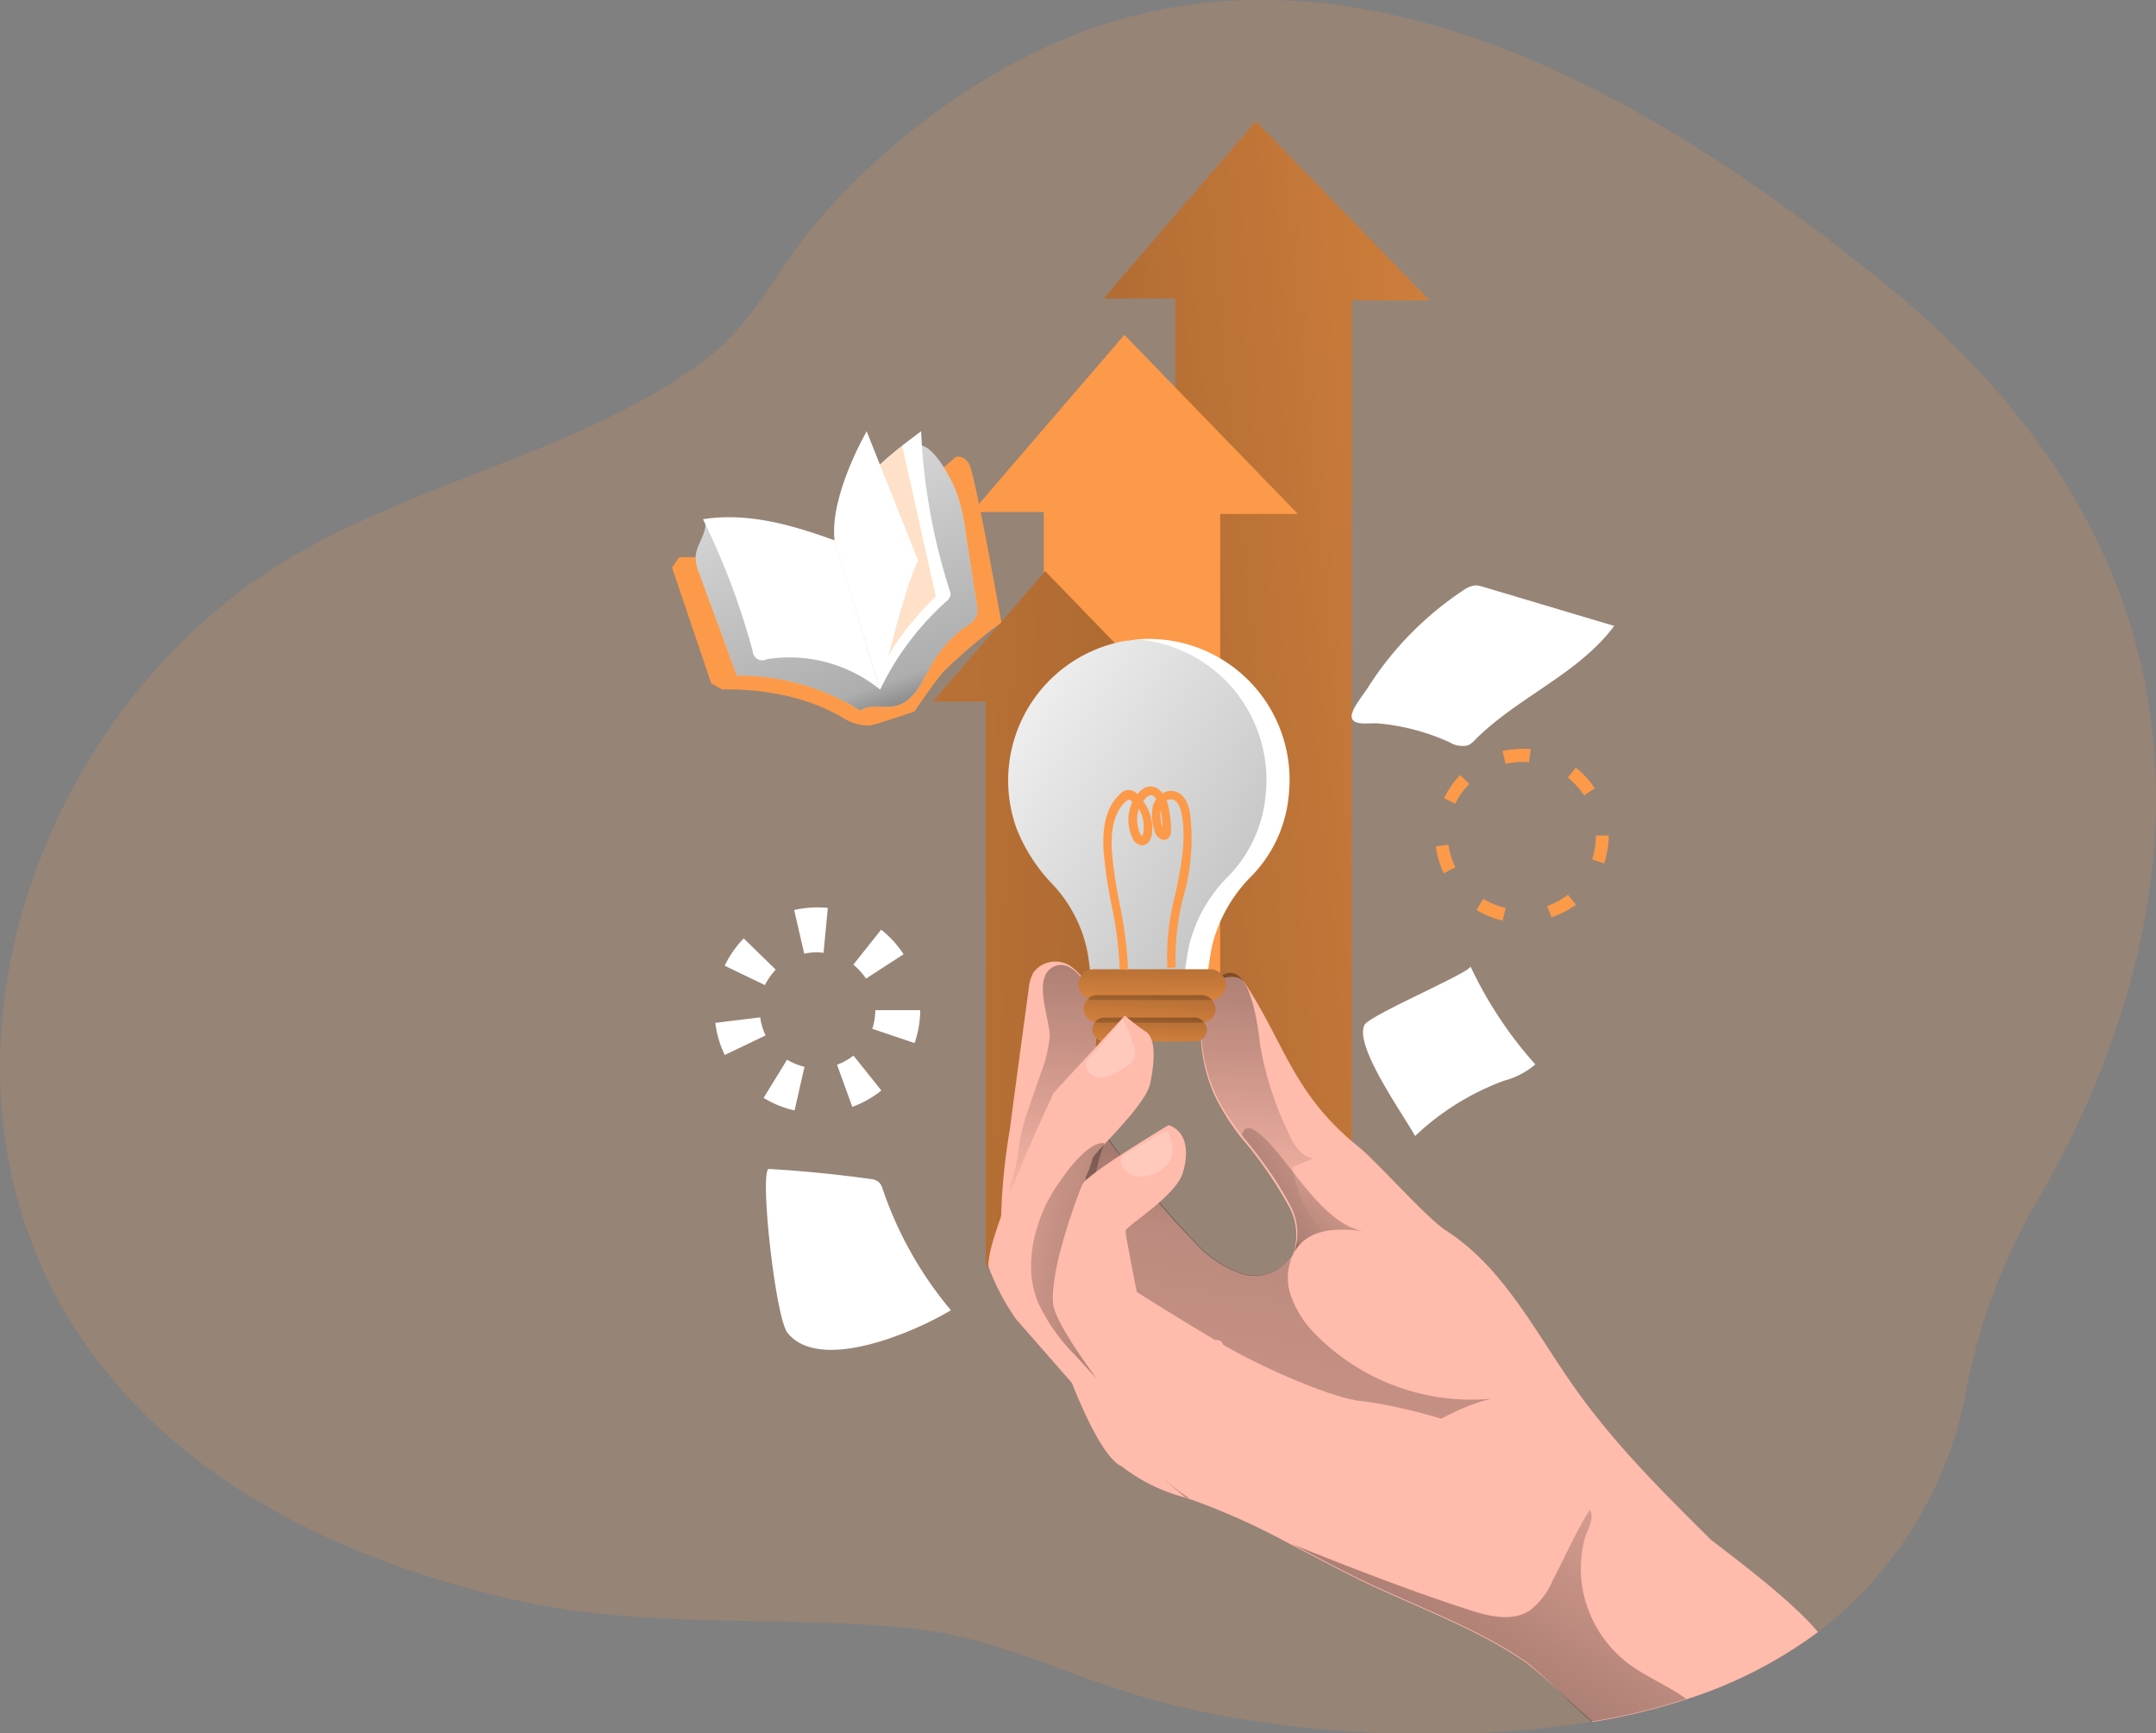 <svg id="Layer_1" data-name="Layer 1" xmlns="http://www.w3.org/2000/svg" xmlns:xlink="http://www.w3.org/1999/xlink" viewBox="0 0 192.05 154.33"><rect x="0" y="0" width="192.05" height="154.33" fill="#808080" stroke="none"/><defs><linearGradient id="linear-gradient" x1="68.94" y1="61.82" x2="175.79" y2="51.55" gradientUnits="userSpaceOnUse"><stop offset="0.01"/><stop offset="0.13" stop-opacity="0.69"/><stop offset="0.25" stop-opacity="0.32"/><stop offset="1" stop-opacity="0"/></linearGradient><linearGradient id="linear-gradient-2" x1="148.15" y1="83.99" x2="-27.05" y2="77.57" xlink:href="#linear-gradient"/><linearGradient id="linear-gradient-3" x1="125.45" y1="117.39" x2="133.94" y2="106.34" gradientUnits="userSpaceOnUse"><stop offset="0.01"/><stop offset="0.08" stop-opacity="0.69"/><stop offset="0.21" stop-opacity="0.32"/><stop offset="1" stop-opacity="0"/></linearGradient><linearGradient id="linear-gradient-4" x1="136.03" y1="70.41" x2="115.61" y2="204.53" xlink:href="#linear-gradient-3"/><linearGradient id="linear-gradient-5" x1="120.25" y1="86.57" x2="118.56" y2="115.71" xlink:href="#linear-gradient-3"/><linearGradient id="linear-gradient-6" x1="151.57" y1="102.32" x2="95.16" y2="65.36" xlink:href="#linear-gradient"/><linearGradient id="linear-gradient-7" x1="102.66" y1="82.43" x2="102.63" y2="92.77" xlink:href="#linear-gradient"/><linearGradient id="linear-gradient-8" x1="102.71" y1="84.95" x2="102.06" y2="95.47" xlink:href="#linear-gradient"/><linearGradient id="linear-gradient-9" x1="102.57" y1="87.8" x2="102.21" y2="96.23" xlink:href="#linear-gradient"/><linearGradient id="linear-gradient-10" x1="119.33" y1="120.8" x2="92.44" y2="116.02" xlink:href="#linear-gradient-3"/><linearGradient id="linear-gradient-11" x1="118.23" y1="139.25" x2="118.91" y2="138.08" xlink:href="#linear-gradient-3"/><linearGradient id="linear-gradient-12" x1="140.61" y1="160.75" x2="161.44" y2="124.7" xlink:href="#linear-gradient-3"/><linearGradient id="linear-gradient-13" x1="96.77" y1="79.52" x2="79.1" y2="30.37" xlink:href="#linear-gradient"/></defs><title>13</title><path d="M195.33,113.16A53.59,53.59,0,0,0,189,129.85a35.06,35.06,0,0,1-13.25,21.81,40,40,0,0,1-11.75,6,55.59,55.59,0,0,1-8.32,2l-.15,0c-12.6,2-28.29,1.26-40.49-2.39-7.2-2.16-12.94-5.3-20.7-6-11.74-1.11-23.14.16-34.82-2.5C-3.26,134.37,7.33,75.37,39.38,56.16,51.44,48.93,66.12,46.43,77,38.05c4-3.08,6.42-8.36,9.71-12.15,6.41-7.37,15-13.71,24.21-17C136.55-.15,162.8,16.19,182,31.84,218.56,61.68,204.6,97.24,195.33,113.16Z" transform="translate(-13.8 -6.32)" fill="#fc9a49" opacity="0.18" style="isolation:isolate"/><polygon points="104.69 88.86 104.69 26.58 98.3 26.58 111.87 10.79 127.33 26.75 120.41 26.75 120.41 103.77 104.69 88.86" fill="#fc9a49"/><polygon points="104.69 88.86 104.69 26.58 98.3 26.58 111.87 10.79 127.33 26.75 120.41 26.75 120.41 103.77 104.69 88.86" fill="url(#linear-gradient)"/><polygon points="92.98 90.22 92.98 45.6 86.58 45.6 100.16 29.82 115.61 45.77 108.69 45.77 108.69 90.62 92.98 90.22" fill="#fc9a49"/><polygon points="87.81 112.89 87.81 62.48 83.1 62.48 93.1 50.86 104.47 62.6 99.38 62.6 99.38 95.61 87.81 112.89" fill="#fc9a49"/><polygon points="87.81 112.89 87.81 62.48 83.1 62.48 93.1 50.86 104.47 62.6 99.38 62.6 99.38 95.61 87.81 112.89" fill="url(#linear-gradient-2)"/><path d="M175.74,151.66a40,40,0,0,1-11.75,6,55.59,55.59,0,0,1-8.32,2c-2-1.75-4.27-4-5.71-5.11-.16-.12-.3-.23-.44-.32-4.21-2.85-9.29-4.7-13.88-6.87-2.3-1.09-4.53-2.3-6.79-3.47a63.75,63.75,0,0,0-8.58-3.9l-.5-.17-.38-.13a15.78,15.78,0,0,1-5.5-2.65c-1.64-1.43-2.58-3.47-3.6-5.38-1.57-2.94-2.11-6.79-5.22-8-1.41-.54-1.88-2.27-2-3.75a55.53,55.53,0,0,1,.67-12.93q.83-6.28,1.69-12.57a3.77,3.77,0,0,1,.42-1.48,2.44,2.44,0,0,1,3.18-.65,4.59,4.59,0,0,1,2,2.84c1.08,3.81-.63,8.15,1,11.73l0,.07a13.86,13.86,0,0,0,1.76,2.56c2,2.48,4,5,6.19,7.22a10.26,10.26,0,0,0,4.24,3,4,4,0,0,0,4.63-1.44.05.05,0,0,0,0,0l.14-.25a5.32,5.32,0,0,0-.43-4.35,36.34,36.34,0,0,0-4.22-6.06,20.37,20.37,0,0,1-2.33-3.7,14.06,14.06,0,0,1-1.21-6.86,4.76,4.76,0,0,1,1-3c.76-.79,2.31-1.08,2.9-.16,3.53,5.36,4.32,9.92,10.12,14.57,1.57,1.25,6.09,6.37,7.78,7.45,5.17,3.31,8,9.14,11.57,14.15s7.77,9.15,12,13.36C168,144.84,173.34,148.78,175.74,151.66Z" transform="translate(-13.8 -6.32)" fill="#ffbbab"/><path d="M128.65,113.5a35.92,35.92,0,0,0-4.22-6.08c.19-.82.74-1,2.12.38,2.26,2.17,5.29,7.78,8.83,8.16-1.95-.21-4.16-.35-5.61,1a3.49,3.49,0,0,0-.69.89A5.27,5.27,0,0,0,128.65,113.5Z" transform="translate(-13.8 -6.32)" fill="url(#linear-gradient-3)"/><path d="M146.61,130.89c-8.55,2.14-12.74,10.91-17.14,3.27-.42,1.73-6.37-9.45-6.79-7.72.66-2.62-6.38,2.27-8.47.56s.88-9.94-1.56-8.76A17.15,17.15,0,0,1,110.89,106l1.2.9a13.93,13.93,0,0,0,1.76,2.57c2,2.47,4,4.94,6.19,7.21a10.47,10.47,0,0,0,4.24,3,4.09,4.09,0,0,0,4.63-1.44.09.09,0,0,0,0-.06,4.91,4.91,0,0,0-.23,3.19,9.1,9.1,0,0,0,2.46,3.93A19.48,19.48,0,0,0,146.61,130.89Z" transform="translate(-13.8 -6.32)" fill="url(#linear-gradient-4)"/><path d="M133.52,117.76a9.86,9.86,0,0,1-5.19,4.94,44.85,44.85,0,0,0,3.64,5.2,41.49,41.49,0,0,1-6.44-4.65c-2-1.81-4.41-4-7.08-3.41-1.82.39-3.46,2.06-5.39.51a3.92,3.92,0,0,1-1.22-1.82c-.64-2-1.32-3.94-1.85-6a9.92,9.92,0,0,1-.53-2.75c0-.49.37-1.85-.6-1.38a16.36,16.36,0,0,0-5.2,4,23.88,23.88,0,0,0,.85-3.38,15.49,15.49,0,0,1,.7-3.35l1.28-3.7a13,13,0,0,0,.81-3.23c.11-1.58-1.72-5.54.5-6.39,1.46-.57,2.88,1.54,3.21,2.68,1.08,3.8-.63,8.14,1,11.72a18.47,18.47,0,0,0,2.34,3.33,76.7,76.7,0,0,0,5.41,6.27c1.55,1.61,3.3,3.26,5.67,3.42a3.78,3.78,0,0,0,2.64-.76c1.8-1.42,1.39-3.74.53-5.54-1.69-3.55-4.9-6.2-6.55-9.77a14.29,14.29,0,0,1-1.21-6.86,4.71,4.71,0,0,1,1-3c3.21-3.36,4,3.84,4.2,5.48a29,29,0,0,0,2.39,7.59c.47,1.12,1.15,2.41,2.36,2.57l-1.87.77A11.25,11.25,0,0,0,133.52,117.76Z" transform="translate(-13.8 -6.32)" fill="url(#linear-gradient-5)"/><path d="M128.61,77a11.83,11.83,0,0,1-3.29,7.3,13.28,13.28,0,0,0-3.53,6.15c-.16.71-.25,1.45-.38,2.23H110.9c-.08-.53-.13-1.07-.23-1.59a12.28,12.28,0,0,0-3.09-6,15.19,15.19,0,0,1-3.23-5,12.62,12.62,0,0,1,9.76-16.71c.33,0,.67-.09,1-.12A12.54,12.54,0,0,1,128.61,77Z" transform="translate(-13.8 -6.32)" fill="#fff" style="isolation:isolate"/><path d="M126.55,77a11.87,11.87,0,0,1-3.28,7.3,13.11,13.11,0,0,0-3.53,6.15c-.17.71-.25,1.45-.38,2.23H110.9c-.08-.53-.13-1.07-.23-1.59a12.28,12.28,0,0,0-3.09-6,15.19,15.19,0,0,1-3.23-5,12.62,12.62,0,0,1,9.76-16.71c.33,0,.67-.09,1-.12A12.55,12.55,0,0,1,126.55,77Z" transform="translate(-13.8 -6.32)" fill="url(#linear-gradient-6)"/><rect x="96.06" y="86.32" width="13.16" height="2.74" rx="1.37" fill="#fc9a49"/><rect x="96.52" y="88.62" width="11.77" height="2.45" rx="1.22" fill="#fc9a49"/><rect x="97.3" y="90.62" width="10.21" height="2.13" rx="1.06" fill="#fc9a49"/><rect x="96.06" y="86.32" width="13.16" height="2.74" rx="1.37" fill="url(#linear-gradient-7)"/><rect x="96.52" y="88.62" width="11.77" height="2.45" rx="1.22" fill="url(#linear-gradient-8)"/><rect x="97.3" y="90.62" width="10.21" height="2.13" rx="1.06" fill="url(#linear-gradient-9)"/><path d="M113.54,92.6a33.29,33.29,0,0,0-.73-5.71,43.28,43.28,0,0,1-.7-4.72c-.16-2.39.31-4.07,1.45-5.12a1,1,0,0,1,1.56,0l.1-.12a1.63,1.63,0,0,1,.75-.53,1.19,1.19,0,0,1,.9.12,1.74,1.74,0,0,1,.49.45,1.38,1.38,0,0,1,1.07-.18c.69.17,1.16.81,1.36,1.86a18.78,18.78,0,0,1-.56,7.49,21.27,21.27,0,0,0-.7,6.32l-.75.07a21.92,21.92,0,0,1,.71-6.55c.53-2.48,1-4.83.57-7.18-.09-.43-.3-1.16-.81-1.28a.64.64,0,0,0-.53.11,2.32,2.32,0,0,1,.13.4,9.3,9.3,0,0,1,.26,2.29.84.84,0,0,1-.25.65.59.59,0,0,1-.57.12,1.14,1.14,0,0,1-.66-.83,4.15,4.15,0,0,1-.13-2.17,1.93,1.93,0,0,1,.3-.61,1,1,0,0,0-.31-.31.41.41,0,0,0-.32,0,1,1,0,0,0-.38.3,1.49,1.49,0,0,0-.15.2,4.09,4.09,0,0,1,.77,2.93c-.07.51-.38,1-.92,1a1,1,0,0,1-.82-.67,3.75,3.75,0,0,1,0-3.19l0,0c-.18-.17-.29-.21-.34-.2a.6.6,0,0,0-.27.17c-.95.88-1.36,2.4-1.21,4.52a42.36,42.36,0,0,0,.69,4.63,34.41,34.41,0,0,1,.74,5.85Zm1.71-14.25a3,3,0,0,0,.1,2.18c.08.18.15.23.17.23a.54.54,0,0,0,.14-.35A3.29,3.29,0,0,0,115.25,78.35Zm1.93.08a4.05,4.05,0,0,0,.18,1.61v0A9,9,0,0,0,117.18,78.43Z" transform="translate(-13.8 -6.32)" fill="#fc9a49"/><path d="M106.74,105.63s-5.39,11.67-4.85,13.59a20.33,20.33,0,0,0,2.41,4.57l5,5.71s2.57,6.85,4.54,7.45,4.62,1.2,4.62,1.2-9.42-13.41-10.34-14.94,1.36-10.14,2-11.37a8.39,8.39,0,0,0,1-2.35c.1-.51,4.74-4.68,5.15-6.72s.48-4-.41-4.58S114,96.76,114,96.76l-6.35,6.89Z" transform="translate(-13.8 -6.32)" fill="#ffbbab"/><path d="M105.83,117.08a11,11,0,0,0-.16,2.74,8.74,8.74,0,0,0,.59,2.47,16.56,16.56,0,0,0,3.35,4.76q1.86,2.05,3.76,4c1.11-3.9-.26-8-1.3-11.93s-1.31-7.31.11-11c-1.4-.16-3.3,2.42-4,3.46A13.6,13.6,0,0,0,105.83,117.08Z" transform="translate(-13.8 -6.32)" fill="url(#linear-gradient-10)"/><path d="M117.9,106.51s-7.34,4.37-7.72,5.33-2.88,7.48-2.57,10.6S119,138.56,119,138.56s23.71,13.4,28.26,12.76,10.08-8.35,5.37-13.17-15.35-6.85-17.61-7.06-8.19-2.66-12.08-4.91-7.88-4.81-7.88-4.81-1-5-1-5.43,4.5-3.07,5.12-5.22S119.33,107,117.9,106.51Z" transform="translate(-13.8 -6.32)" fill="#ffbbab"/><path d="M111.86,102.32a2.14,2.14,0,0,0,.89-.23,8.41,8.41,0,0,0,1.43-.82,1.37,1.37,0,0,0,.58-1.87,13.37,13.37,0,0,0-1-2.45c.08.15-1.07,1.43-1.21,1.6-.44.55-.91,1.08-1.39,1.6s-.8.66-.6,1.25A1.44,1.44,0,0,0,111.86,102.32Z" transform="translate(-13.8 -6.32)" fill="#fff" opacity="0.21"/><path d="M114.71,111a3.05,3.05,0,0,0,3-.9,1.47,1.47,0,0,0,.39-.5,1.79,1.79,0,0,0,.12-.52,3.69,3.69,0,0,0-.38-2,3.27,3.27,0,0,0-1.17.5l-1.42.82a6,6,0,0,0-1.43.84C113.28,109.9,114.12,110.83,114.71,111Z" transform="translate(-13.8 -6.32)" fill="#fff" opacity="0.21"/><path d="M117.27,137.77a14,14,0,0,0,2.5,2l-.38-.13A17.5,17.5,0,0,1,117.27,137.77Z" transform="translate(-13.8 -6.32)" fill="url(#linear-gradient-11)"/><path d="M164,157.61a55.59,55.59,0,0,1-8.32,2l-.15,0c-1.94-1.66-4.08-4-5.56-5.13-.16-.12-.3-.23-.44-.32-4.21-2.85-9.29-4.7-13.88-6.87-2.3-1.09-4.53-2.3-6.79-3.47,5.22,2.09,10.45,4.13,15.79,5.86,1.78.58,3.85,1.09,5.42.06a6.52,6.52,0,0,0,2-2.59c1.1-2.11,2.08-4.35,3.33-6.36.51.73-.26,1.85-.46,2.65a10.51,10.51,0,0,0-.27,3.66,10.73,10.73,0,0,0,4.06,7.28C160.33,155.62,162.33,156.4,164,157.61Z" transform="translate(-13.8 -6.32)" fill="url(#linear-gradient-12)"/><path d="M84.58,105.21a9.11,9.11,0,0,1-2.76-1.12l2.09-3.4a5.38,5.38,0,0,0,1.55.63Zm5.14-.32-1.36-3.75a5.13,5.13,0,0,0,1.46-.82l2.49,3.11A9,9,0,0,1,89.72,104.89Zm-11.36-4.62a8.9,8.9,0,0,1-.84-2.86l4-.49A5.32,5.32,0,0,0,82,98.53Zm16.91-1.06L91.5,97.94a5.44,5.44,0,0,0,.27-1.66l4,0v0A9.09,9.09,0,0,1,95.27,99.21ZM81.94,94.05l-3.59-1.73a9.26,9.26,0,0,1,1.7-2.43l2.85,2.78A5.51,5.51,0,0,0,81.94,94.05Zm9-.58a5.34,5.34,0,0,0-1.13-1.24l2.48-3.12a9.21,9.21,0,0,1,2,2.19Zm-5.5-2.22-.9-3.89a9.52,9.52,0,0,1,3-.19l-.38,4A5.26,5.26,0,0,0,85.44,91.25Z" transform="translate(-13.8 -6.32)" fill="#fff"/><path d="M147.65,88.3a7.55,7.55,0,0,1-2.32-.94l.59-1a6.57,6.57,0,0,0,2,.81ZM152,88,151.61,87a6.46,6.46,0,0,0,1.86-1l.71.89A7.39,7.39,0,0,1,152,88Zm-9.59-3.9a8.07,8.07,0,0,1-.71-2.41l1.13-.14a6.57,6.57,0,0,0,.61,2Zm14.28-.89-1.07-.36a6.87,6.87,0,0,0,.34-2.12l1.14,0v0A7.68,7.68,0,0,1,156.68,83.24Zm-13.26-5.32-1-.49a7.79,7.79,0,0,1,1.44-2.06l.82.79A6.49,6.49,0,0,0,143.42,77.92Zm11.47-.74a6.55,6.55,0,0,0-1.44-1.58l.71-.89a7.83,7.83,0,0,1,1.69,1.85Zm-7-2.84-.26-1.11a8.16,8.16,0,0,1,2.51-.16L150,74.21A6.64,6.64,0,0,0,147.88,74.34Z" transform="translate(-13.8 -6.32)" fill="#fc9a49"/><path d="M103.66,74.71" transform="translate(-13.8 -6.32)" fill="#fc9a49"/><path d="M75.72,55.94H74.3l-.64.92,3.5,10.33,1,.54s6.17-.36,11,2.68a4.32,4.32,0,0,0,2.11.52c.83-.15,4-1.26,4-1.26s1.39-2.11,2.54-3.5A48.27,48.27,0,0,1,103,61.76s-2.34-13.3-2.89-14.15-1.2-.58-1.2-.58l-10.57,9.2Z" transform="translate(-13.8 -6.32)" fill="#fc9a49"/><path d="M99,50.15a16.44,16.44,0,0,1,.81,3.53l1,6.47a2,2,0,0,1,0,1,2.39,2.39,0,0,1-1,1,10.53,10.53,0,0,0-3,3.32c-.84,1.46-1.56,3.32-3.2,3.71-1,.25-2.29-.2-3.18.42a20.32,20.32,0,0,0-11-3.11l-3.33-9.07a3.82,3.82,0,0,1-.33-1.55c.07-1.12,1.09-2.12.82-3.21a46.46,46.46,0,0,0,15.37,3.06,1.07,1.07,0,0,0,1.33-1c.32-1.32.61-2.64.88-4,.19-.94.16-3.74.77-4.41C96.38,44.75,98.48,48.8,99,50.15Z" transform="translate(-13.8 -6.32)" fill="#fff"/><path d="M99,50.15a16.44,16.44,0,0,1,.81,3.53l1,6.47a2,2,0,0,1,0,1,2.39,2.39,0,0,1-1,1,10.53,10.53,0,0,0-3,3.32c-.84,1.46-1.56,3.32-3.2,3.71-1,.25-2.29-.2-3.18.42a20.32,20.32,0,0,0-11-3.11l-3.33-9.07a3.82,3.82,0,0,1-.33-1.55c.07-1.12,1.09-2.12.82-3.21a46.46,46.46,0,0,0,15.37,3.06,1.07,1.07,0,0,0,1.33-1c.32-1.32.61-2.64.88-4,.19-.94.16-3.74.77-4.41C96.38,44.75,98.48,48.8,99,50.15Z" transform="translate(-13.8 -6.32)" fill="url(#linear-gradient-13)"/><path d="M76.42,52.56a64.87,64.87,0,0,1,4.43,11.76.86.86,0,0,0,1.27.7A12.87,12.87,0,0,1,92.2,67.73a25.28,25.28,0,0,1,5.9-7.86.9.9,0,0,0,.37-.55.82.82,0,0,0-.06-.38,54.16,54.16,0,0,1-2.56-14.21c-3.42,2.52-7.12,5.5-7.71,9.71C84.42,53.09,80.41,51.92,76.42,52.56Z" transform="translate(-13.8 -6.32)" fill="#fff"/><path d="M92.16,47.71l2-1.71,3,13.43s-5.54,5.27-5,8.3L88.14,54.44S90.14,49.42,92.16,47.71Z" transform="translate(-13.8 -6.32)" fill="#fc9a49" opacity="0.3"/><path d="M88.14,54.44,92.2,67.73s2-8.64,3.38-11.5L91,44.73S87.67,50.47,88.14,54.44Z" transform="translate(-13.8 -6.32)" fill="#fff"/><path d="M144.13,58.9a2.21,2.21,0,0,1,1.1-.45,2.48,2.48,0,0,1,.65.12l11.71,3.49c-3.2,4.3-8.61,6.34-12.39,10.14a2.24,2.24,0,0,1-.62.49,2.16,2.16,0,0,1-1.66-.27,19.69,19.69,0,0,0-6.26-1.67c-.87-.09-2.44.27-2.46-.64,0-.71,1.12-2,1.5-2.64A29.18,29.18,0,0,1,144.13,58.9Z" transform="translate(-13.8 -6.32)" fill="#fff"/><path d="M144.78,92.37a36.25,36.25,0,0,0,5.78,8.74,7,7,0,0,1-2.78,1.45,23.11,23.11,0,0,0-7.93,4.93c-1-1.86-5.44-8-4.51-9.89C135.78,96.72,145,92.84,144.78,92.37Z" transform="translate(-13.8 -6.32)" fill="#fff"/><path d="M82.3,110.42c3,.18,6,.47,9,.89a1.44,1.44,0,0,1,.76.26,1.52,1.52,0,0,1,.38.68A33.51,33.51,0,0,0,98.5,123c-3,1.84-11.67,5.66-14.56,2C82.84,123.56,81.42,110.37,82.3,110.42Z" transform="translate(-13.8 -6.32)" fill="#fff"/></svg>